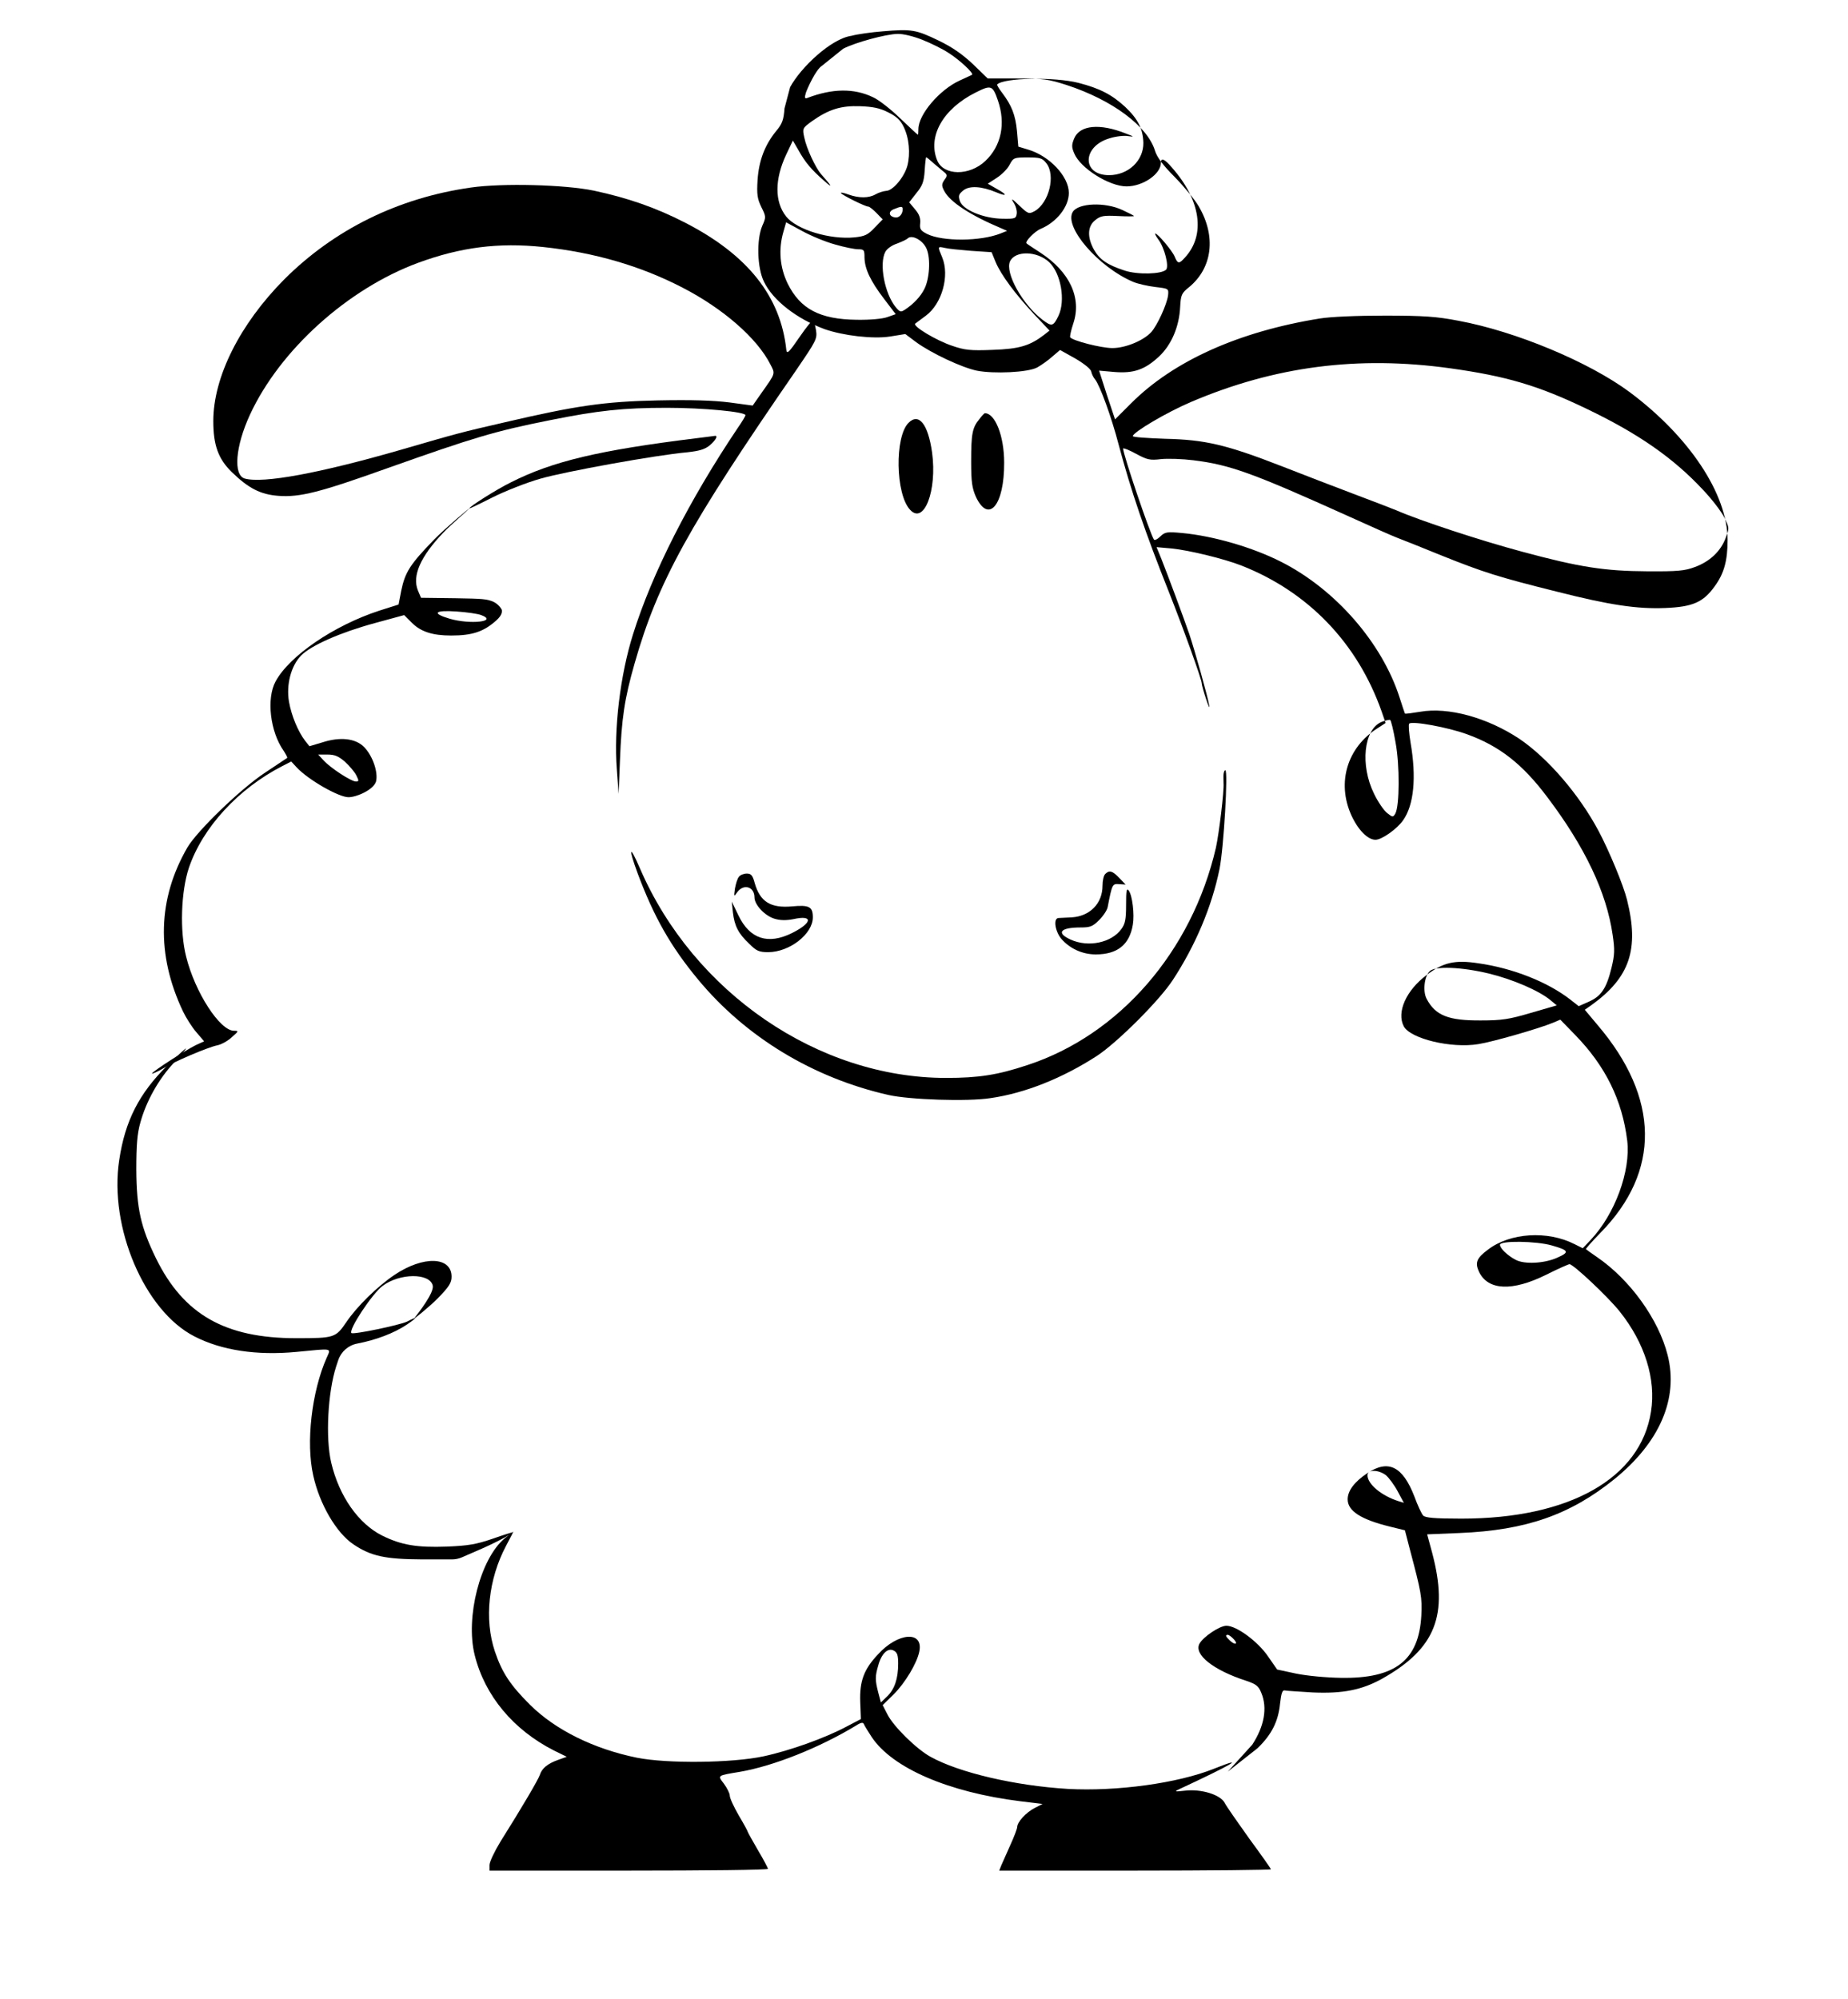 <?xml version="1.0" encoding="utf-8"?>
<!-- Generator: Adobe Illustrator 24.1.0, SVG Export Plug-In . SVG Version: 6.00 Build 0)  -->
<svg version="1.1" id="Layer_1" xmlns="http://www.w3.org/2000/svg" xmlns:xlink="http://www.w3.org/1999/xlink" x="0px" y="0px"
	 viewBox="0 0 823 890" style="enable-background:new 0 0 823 890;" xml:space="preserve">
<g transform="translate(0,890) scale(0.1,-0.1)">
	<path d="M3493.8,8417.5c-4-52-10-69-38-102c-50-62-76-130-82-217c-4-64-1-84,17-121c21-42,21-45,4-83c-26-61-23-186,7-248
		c40-84,146-166,270-212c82-29,216-45,292-33l68,11l48-36c67-49,203-113,270-127c76-15,228-8,269,14c18,10,48,31,67,48l35,30l68-38
		c41-24,69-47,71-58s10-27,17-35c21-25,73-167,105-290c54-203,118-391,224-657c65-164,146-389,146-406c0-7,9-39,20-72s17-44,13-25
		c-7,41-64,243-88,315c-24,70-98,269-124,334l-22,54l68-6c78-8,234-46,310-76c298-117,517-346,624-649l18-52l-37-24
		c-134-85-181-241-116-386c30-66,73-110,108-110c28,0,96,48,123,87c48,68,60,190,33,346c-7,42-10,80-6,84c13,13,172-16,257-47
		c144-52,247-132,358-280c168-222,264-425,291-613c10-67,9-89-5-147c-22-91-46-127-101-151l-45-20l-37,29c-100,78-255,140-410,162
		c-104,16-157,4-230-52c-92-69-135-166-102-229c30-55,211-99,332-79c64,10,269,69,332,95l33,14l65-67c136-139,211-292,233-472
		c16-135-55-328-163-442l-35-37l-36,18c-121,62-288,51-386-24c-51-38-59-58-40-99c40-83,148-88,299-13c52,26,99,47,104,47
		c17,0,171-145,223-210c112-140,163-302,140-446c-46-298-364-477-844-477c-122,0-162,4-171,14c-7,8-25,46-39,85
		c-52,134-116,166-210,103c-57-38-87-78-87-116c0-52,59-90,190-122l65-16l22-85c51-192,55-214,51-295c-11-199-116-281-358-277
		c-66,1-151,9-200,19l-84,18l-41,59c-45,66-140,136-185,136c-30,0-103-49-120-80c-26-48,62-118,208-165c44-15,55-23,67-53
		c29-68,13.1-150.6-39.9-231.6l-109-120l132.9,104.6c63,61,92,119,100,199c5,44,10,60,20,58c8-2,64-5,125-9c134-6,220,11,311,62
		c237,134,295,282,221,561l-22,81l145,6c295,12,492,81,689,240c202,164,286,359,237,552c-40,159-167,336-315,437c-25,17-47,33-49,35
		c-2,1,27,34,65,73c268,273,264,600-13,925l-57,68l30,21c171,123,213,249,158,469c-16,65-81,221-127,307c-87,163-226,324-353,410
		c-142,94-316,142-441,120c-36-6-66-10-68-8c-1,2-12,34-24,72c-78,243-286,482-528,604c-126,64-301,115-441,128c-66,6-75,5-96-15
		c-13-13-26-19-29-14c-19,31-137,379-137,405c0,4,26-6,57-23c50-27,62-30,112-24c31,3,95,1,143-5c164-20,265-57,693-250
		c99-45,196-88,215-95s109-43,200-80c182-73,250-95,511-160c236-60,358-78,483-73c122,5,169,25,220,96c42,57,58,114,58,208
		c-1,204-170,459-437,658c-181,134-507,270-761,317c-98,19-156,23-329,23c-125,0-242-5-290-13c-360-58-651-189-839-377l-72-72
		l-36,108l-35,109l68-6c86-7,136,10,200,70c54,51,89,132,93,220c3,53,6,61,40,88c104,86,121,226,43,359c-17,30-66,89-107,131
		c-53,53-79,88-88,117c-33,109-189,226-394,293c-81,26-103,29-221,29h-130l-66,64c-47,44-91,75-153,105c-100,48-119,52-248,41
		c-52-4-115-13-140-20c-90.3-12.6-225.4-140.5-273.1-228.7 M3755,8683c54,28,190,65,242,66c25,1,72-11,110-26s91-41,118-59
		c49-31,113-91,104-97c-2-1-27-13-56-26c-89-41-183-151-183-216c0-14-1-25-2-25c-2,0-37,33-79,73c-41,40-96,83-121,94
		c-85,41-182,39-292-3c-12-5-14,0-7,23c5,15,42.7,102.1,71.9,120.3 M4803,8531c96-25,148-52,208-107c57-54,79-98,81-160
		c1-79-67-144-153-144c-122,0-120,128,2,164c28,9,65,13,82,10c30-4,29-3-8,11c-117,47-206,38-231-21c-12-29-12-39,0-67
		c27-66,156-147,233-147c73,0,153,55,153,105c0,24,16,18,49-21c129-146,151-300,58-401c-26-29-32-29-46,5c-11,26-75,102-86,102
		c-3,0,3-12,14-27c28-38,48-120,34-134c-20-20-126-23-184-4c-77,25-112,49-137,93c-31,56-29,105,6,132c23,19,37,21,100,18
		c39-2,72-2,72,0s-24,14-52,27c-77,36-195,31-220-8c-42-66,113-246,268-312c21-9,66-19,99-23c59-7,60-7,57-37c-5-40-48-134-75-164
		c-35-38-115-71-173-71c-50,0-178,33-188,48c-2,4,4,32,14,62c38,113-16,230-147,315c-32,21-60,39-61,41c-10,7,36,54,63,65
		c71,30,125,98,125,160c0,73-86,165-182,193l-43,13l-6,70c-7,71-23,113-67,171c-14,18-23,34-21,36C4471,8554,4696,8558,4803,8531z
		 M4444,8453c36-104,15-203-56-270s-185-66-214,2c-44,107,25,230,171,303C4414,8523,4421,8520,4444,8453z M3955,8400
		c37-18,55-35,69-64c25-50,31-120,17-174c-14-51-65-112-95-112c-11-1-32-7-46-15c-31-18-74-18-122-1c-21,8-36,10-33,6
		c6-9,108-60,122-60c5,0,21-13,36-28l28-29l-36-37c-30-32-43-38-89-43c-110-11-258,34-305,93c-52,66-51,166,0,275l30,63l25-43
		c30-54,57-86,114-136c41-36,37-27-13,29c-25,29-65,114-75,163c-9,41-9,42,35,74c74,52,128,69,213,66C3886,8425,3918,8419,3955,8400
		z M4151,8179c13-12,35-29,47-40c22-17,23-20,8-40c-13-19-13-26-1-49c25-49,115-108,255-167l25-11l-30-12c-89-35-257-36-326-2
		c-29,15-34,21-31,48c2,22-4,40-23,62l-26,31l32,41c27,33,34,51,37,100c2,33,5,60,7,60C4126,8200,4138,8191,4151,8179z M4660,8173
		c42-54,12-176-52-213c-26-14-29-13-69,25c-32,31-38,34-25,13c10-15,16-37,14-50c-3-21-8-23-63-22c-84,1-176,39-190,78
		c-8,24-6,31,15,48c27,22,81,19,146-8c50-21,52-12,3,15l-40,23l40,26c22,14,48,40,57,58c17,32,20,33,81,33
		C4632,8199,4642,8196,4660,8173z M4020,7968c0-23-17-40-35-36c-28,5-30,27-3,37C4014,7982,4020,7982,4020,7968z M3720,7811
		c41-12,87-21,102-21c26,0,28-3,28-37c1-50,26-104,88-185l51-67l-37-13c-22-8-77-13-137-12c-164,2-251,48-307,161
		c-35,72-42,152-19,231l12,42l72-39C3613,7849,3679,7822,3720,7811z M4127,7791c18-43,13-133-11-179c-17-33-46-64-83-89
		c-21-14-24-14-43,8c-50,60-76,194-47,248c7,13,29,29,51,36c21,8,43,18,48,23C4061,7857,4111,7830,4127,7791z M4325,7783l91-6l18-44
		c24-57,87-142,172-233l68-72l-24-19c-64-49-111-63-230-67c-98-4-124-1-179,18c-72,24-178,88-165,99c5,4,26,19,47,35
		c72,53,107,178,73,260c-21,50-21,49,12,42C4223,7792,4276,7787,4325,7783z M4672,7733c53-50,74-171,42-239c-23-48-30-49-70-19
		c-90,68-169,210-146,261C4521,7785,4618,7783,4672,7733z M6458,7260c251-35,393-77,607-180c230-110,387-219,520-362
		c39-41,81-96,94-122c23-47,23-48,6-92c-22-59-71-105-137-129c-45-17-77-20-213-19c-187,1-300,18-555,87c-187,50-457,139-560,184
		c-19,8-105,41-190,73s-230,88-322,124c-247,96-341,118-518,122c-80,3-145,7-145,12c2,18,151,106,259,152
		C5677,7269,6048,7317,6458,7260z M6215,5594c19-101,18-283-1-317c-10-17-12-17-37,3c-14,11-41,50-58,86c-62,126-46,285,33,319
		c18,7,36,11,39,9C6195,5692,6206,5647,6215,5594z M6630,4565c107-26,223-76,274-118l29-24l-114-33c-98-29-130-34-224-34
		c-145-1-203,22-242,97c-17,33-10,99,14,122C6390,4599,6509,4594,6630,4565z M6911,3354c77-22,80-30,23-55c-56-25-145-30-184-9
		c-35,18-70,51-70,67C6680,3376,6841,3374,6911,3354z M6172,2331c13-11,37-43,52-71l28-52l-23,7c-76,24-139,76-139,116
		C6090,2357,6139,2356,6172,2331z M5495,1600c21-23,4-27-19-4c-18,17-20,24-8,24C5473,1620,5485,1611,5495,1600z"/>
	<path d="M2098,8065c-325-46-610-187-833-410c-197-199-315-434-315-630c0-107,22-168,81-226c76-74,129-101,209-107
		c96-7,183,15,485,123c386,137,479,165,725,214c214,43,325,55,520,55c163,0,350-18,350-33c0-3-15-29-34-56c-217-323-382-648-467-920
		c-57-181-86-423-72-600l8-110l6,150c7,183,20,273,65,430c104,365,241,613,720,1307c90,132,94,139,88,178c-4,22-9,42-13,44
		c-3,2-31-32-61-76c-46-67-55-76-58-57c-25,239-172,424-450,567c-130,67-257,111-407,143C2515,8078,2238,8085,2098,8065z M2419,7800
		c227-24,434-84,621-181c180-93,332-225,391-342c22-42,23-38-37-123l-42-60l-104,14c-72,9-168,12-318,9c-239-5-367-24-684-98
		c-195-45-203-47-461-122c-361-104-613-151-695-128c-52,15-42,143,23,284c133,288,435,561,750,677C2051,7799,2220,7821,2419,7800z"
		/>
	<path d="M4361,7033c-31-38-36-65-36-188c0-91,4-118,21-157c57-122,127-37,126,152c0,118-40,220-86,220
		C4384,7060,4372,7048,4361,7033z"/>
	<path d="M4046,7017c-62-62-58-318,7-387c62-68,121,85,98,255C4133,7012,4092,7063,4046,7017z"/>
	<path d="M3105,6949c-438-54-644-103-830-197c-63-31-185-108-185-116c0-2,46,20,103,49c56,28,152,66,212,83c109,32,519,106,656,118
		c54,6,78,13,100,31c27,23,38,45,22,42C3178,6958,3144,6954,3105,6949z"/>
	<path d="M1934,6498c-108-111-130-146-147-228l-12-62l-85-27c-203-66-402-202-463-316c-41-76-24-223,36-308c10-16,18-30,16-32
		c-2-1-47-31-99-66c-109-72-301-258-345-332c-133-229-140-478-20-731c14-29,40-70,59-92l35-41l-37-17c-43-21-187-113-195-126
		c-4-5,28,9,49,22c48,30,198,94,241,103c17,3,47,19,65,36c31,27,32,29,10,29c-63,0-174,172-213,330c-29,113-23,289,12,395
		c61,180,220,353,417,454l39,20l24-26c51-55,187-133,231-133c36,0,111.6,33,122.6,70c10,40-13.6,113-53.6,154c-38,38-106,46-186,20
		l-57-17l-19,24c-32,42-61,112-72,174c-13,76,9,160,54,206c44,45,176,103,327,144l132,36l33-33c40-41,93-58,176-58
		c95,0,145,17,201,67c28,25,25.1,40,25.1,45c0,6-17.1,28.9-37.1,37.9c-29,13-49,14.1-168,16.1l-155,2l-14,33c-26,65,11,150,113,257
		c32,34,119,108,116,108C2088,6636,1983,6548,1934,6498z M2143,6161c77-29-49-43-141-16c-81,24-66,39,31,32
		C2078,6174,2128,6167,2143,6161z M1535,5509c20-18,43-45,51-60c13-26,13-29-1-29c-21,0-113,60-144,94l-24,26h41
		C1490,5540,1507,5533,1535,5509z"/>
	<path d="M5449,5453c-1-10,0-28,0-40c3-35-20-224-34-288c-107-462-430-834-840-968c-133-44-216-57-362-57c-569,0-1124,380-1363,933
		c-46,107-53,94-11-20c73-196,148-328,270-475c212-256,512-438,848-514c93-21,351-30,454-14c154,22,321,89,474,188
		c90,59,278,246,338,338c101,154,174,327,208,494c19,94,39,440,26,440C5453,5470,5450,5462,5449,5453z"/>
	<path d="M4922,5008c-7-7-12-30-12-52c0-79-56-136-137-141c-27-1-54-3-60-3c-23-3-14-59,13-92c38-44,94-70,154-70
		c96,0,150,43,165,132c8,46-2,130-18,152c-10,13-12,0-12-63c0-65-4-85-21-108c-44-61-147-83-226-47c-66,30-46,54,44,54
		c43,0,54,4,83,33c19,19,36,45,38,58c20,103,21,104,51,102l29-2l-28,29C4954,5023,4940,5026,4922,5008z"/>
	<path d="M3291,4996c-7-8-14-31-18-53c-5-37-5-38,11-15c29,38,76,23,76-24c0-33,46-82,89-95c26-8,52-8,84-2c89,20,86-16-6-62
		c-107-53-188-26-238,78l-30,62l5-48c7-60,24-94,73-140c32-32,44-37,84-37c95,0,199,81,199,155c0,47-16,56-91,49
		c-97-9-144,20-168,104c-9,34-16,42-35,42C3313,5010,3297,5004,3291,4996z"/>
	<path d="M743.9,4154c-124-123-187-245-213-420c-46-299,113-672,335-785c120-62,277-86,455-69c165,16,153,18,134-26
		c-67-151-93-378-60-524c28-128,103-256,179-307c79-53,141-66,307-67h132c15.2,0,30.2,3.1,44.2,9.2l63.9,27.8c78,33,160,76,160,83
		c0,1-39-11-87-28c-73-25-108-31-203-35c-135-5-204,7-289,49c-106,53-192,176-227,325c-26,110-15,313,22,428l9.4,28.2
		c12.7,38.1,45.1,66.4,84.6,73.8l0,0c83,16,163,46,220,84c49,33,50,39,2,14c-34-16-240-59-248-51c-14,14,93,176,139,210
		c76,57,209,58,223,2c8-31-60.9-119.1-81.9-146.1c-9-11,70.9,54.1,104.9,89.1c50,51,61,69,61,96c0,90-126,94-254,8
		c-76-51-168-141-215-211c-47-69-53-71-223-71c-316,0-501,105-624,355c-68,139-87,223-88,395c0,110,4,161,18,210
		c26,95,82,195,150,267c32,35,56,63,53,63S786.9,4196,743.9,4154z"/>
	<path d="M2248,2050c-109-90-176-352-134-520c45-181,172-333,353-425l57-28l-39-14c-45-16-72-37-81-67c-7-21-81-147-176-298
		c-26-43-48-89-48-103v-25h620c341,0,620,3,620,8c0,4-20,42-45,84c-25,43-45,79-45,81c0,3-18,36-40,73c-22,38-40,77-40,88
		c0,10-12,34-26,53c-29,38-31,36,71,53c151,26,356,108,519,207c20,13,30,14,33,6c2-6,18-32,35-58c92-138,341-246,662-286l99-12
		l-35-18c-39-20-78-63-78-85c0-7-14-44-31-81c-17-38-35-78-40-90l-9-23h605c333,0,605,3,605,6s-43,64-96,136c-52,73-102,144-110,160
		c-19,36-104,63-178,54c-44-5-47-4-26,6c233,108,310,153,157,92c-162-65-434-102-652-90c-233,14-483,72-611,143
		c-62,34-165,135-192,189l-21,41l49,48c50,50,103,137,114,190c20,94-94,87-184-12c-63-67-82-119-79-211l3-77l-63-33
		c-95-51-254-108-371-133c-140-30-429-33-564-6c-191,39-362,123-476,236c-87,87-124,142-156,237c-48,143-29,322,50,471
		c19,35,33,63,32,63S2268,2066,2248,2050z M4000,1492c0-67-16-114-49-146l-28-27l-12,45c-14,55-14,71,0,119c14,53,43,81,69,67
		C3996,1542,4000,1529,4000,1492z"/>
</g>
<path d="M351.9,38.8"/>
</svg>
